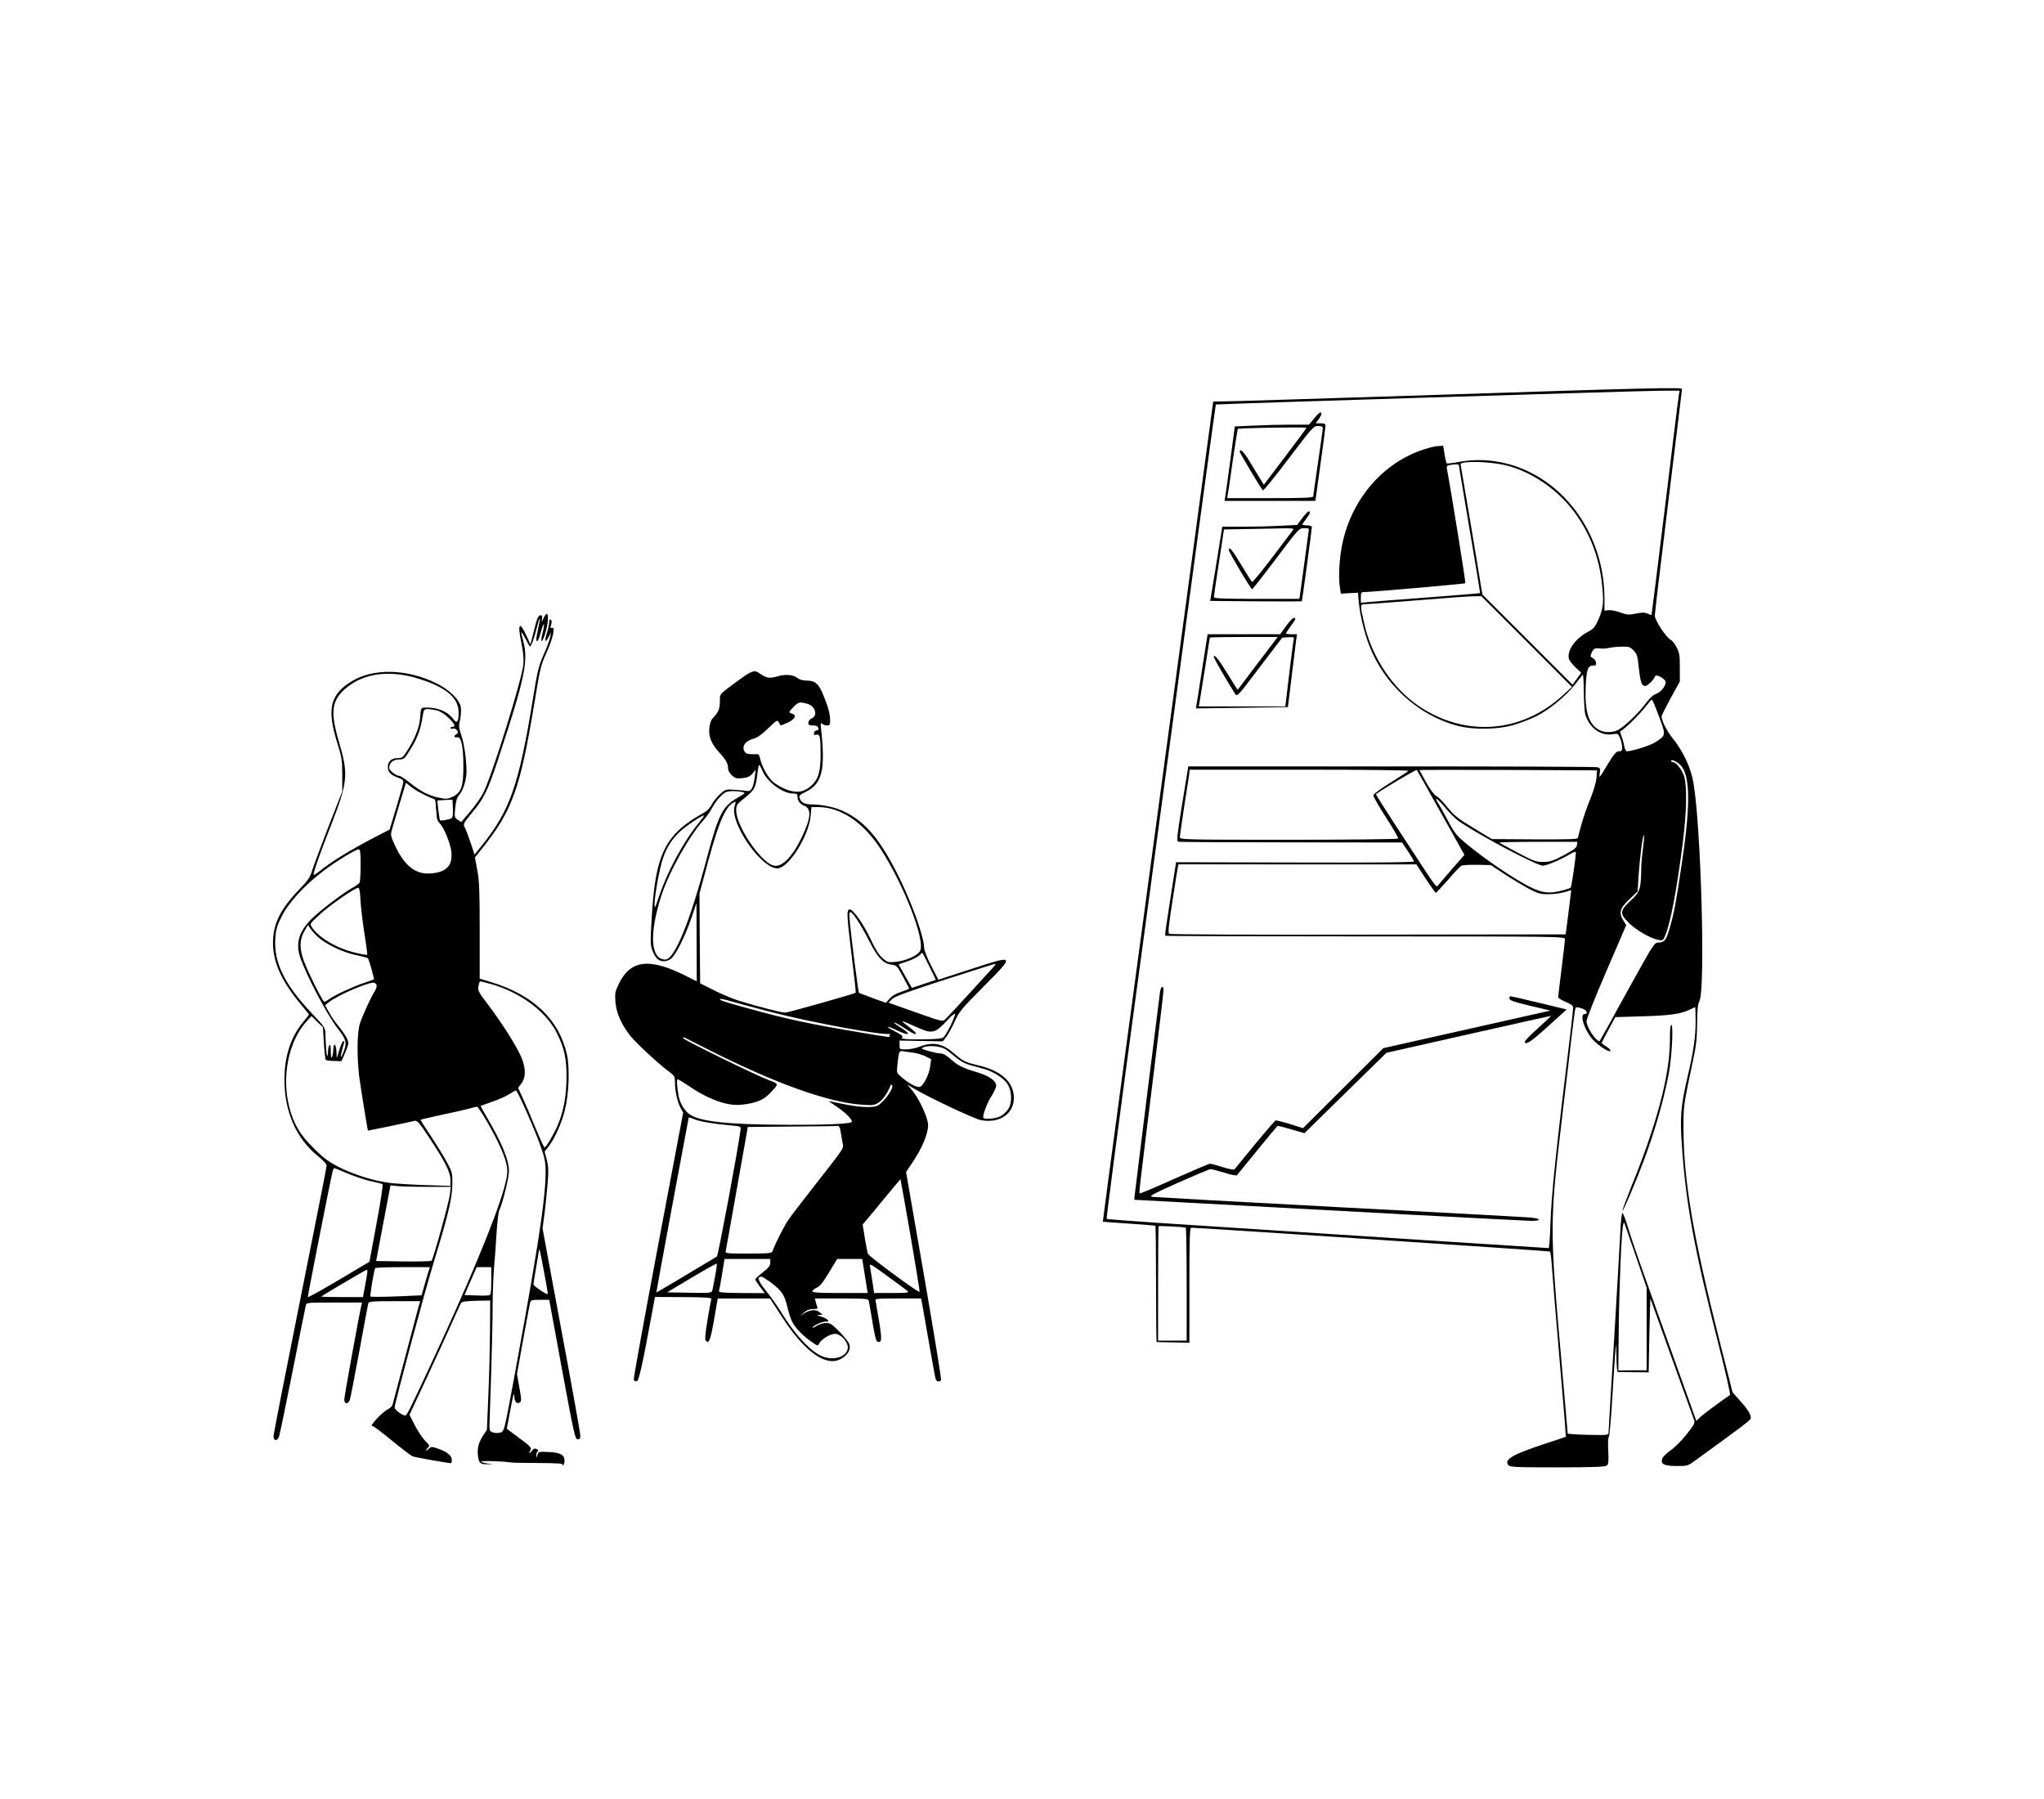 <?xml version="1.0" standalone="no"?>
<!DOCTYPE svg PUBLIC "-//W3C//DTD SVG 20010904//EN"
 "http://www.w3.org/TR/2001/REC-SVG-20010904/DTD/svg10.dtd">
<svg version="1.0" xmlns="http://www.w3.org/2000/svg"
 width="1502pt" height="1322pt" viewBox="0 0 1502 1322"
 preserveAspectRatio="xMidYMid meet">
<g transform="translate(0,1322) scale(0.1,-0.1)"
fill="#000000" stroke="none">
<path d="M10565 10319 c-814 -26 -1518 -48 -1565 -48 l-85 -1 -169 -1253
c-414 -3064 -644 -4772 -642 -4773 0 -1 87 -7 191 -14 105 -7 192 -14 195 -17
3 -3 5 -196 5 -429 0 -233 2 -424 5 -424 3 -1 58 -2 123 -3 l117 -2 0 423 c0
331 3 422 13 422 54 0 2630 -171 2636 -175 5 -2 11 -53 15 -113 4 -60 29 -365
56 -678 27 -313 48 -569 47 -570 -1 -1 -67 -23 -147 -49 -245 -81 -308 -117
-277 -159 11 -15 47 -17 361 -17 264 0 352 4 363 13 13 10 15 31 11 110 -3 54
-1 99 4 100 5 2 18 147 28 323 24 388 26 411 28 268 1 -62 5 -113 10 -113 4 0
57 -1 117 -2 l110 -1 5 274 c3 151 7 271 8 268 1 -3 71 -199 156 -435 85 -236
159 -441 164 -455 9 -23 4 -34 -54 -107 -35 -45 -88 -98 -119 -119 -30 -21
-58 -49 -61 -61 -11 -40 13 -52 104 -53 78 -1 85 1 130 34 322 233 411 299
416 313 9 22 -18 68 -80 135 -30 32 -54 61 -54 64 0 2 -38 154 -85 337 -204
804 -275 1219 -274 1608 0 161 0 157 68 480 26 118 31 170 32 280 1 102 5 142
17 165 45 85 12 1281 -44 1604 -19 111 -76 232 -152 326 -43 53 -82 130 -82
162 0 6 30 66 67 134 l67 122 0 101 c1 85 -3 108 -22 147 -12 25 -32 51 -45
58 -34 18 -117 144 -117 178 0 15 45 394 100 842 55 448 100 818 100 823 0 13
-248 8 -1795 -43z m1772 -1 c-4 -18 -49 -388 -102 -823 -53 -434 -98 -791 -99
-793 -2 -1 -16 3 -30 10 -21 9 -40 9 -85 0 -51 -11 -64 -10 -117 9 -32 11 -71
18 -86 16 l-28 -4 0 91 c-1 436 -258 826 -635 964 -142 52 -295 65 -441 37
-43 -8 -80 -12 -83 -9 -3 3 -11 33 -16 67 l-10 62 -45 -3 c-24 -2 -80 -17
-124 -33 -305 -111 -530 -397 -582 -739 -15 -101 -18 -210 -7 -273 l6 -39 63
4 63 3 6 -70 c8 -90 39 -220 76 -316 109 -285 358 -513 644 -590 122 -33 299
-30 420 5 50 15 122 43 161 62 94 46 220 149 285 232 29 37 56 71 60 75 3 5 7
-51 7 -125 1 -73 6 -148 11 -167 29 -97 111 -158 196 -146 45 7 45 7 60 -29 8
-19 15 -49 15 -66 0 -25 -4 -30 -24 -30 -20 0 -35 -18 -86 -102 -57 -95 -61
-100 -55 -62 6 37 4 42 -17 47 -13 4 -694 6 -1515 6 l-1491 0 -11 -67 c-71
-431 -77 -481 -64 -486 7 -3 380 -5 829 -5 l817 -1 43 -64 c24 -36 44 -70 44
-75 0 -7 -294 -10 -874 -8 l-874 2 -6 -40 c-3 -22 -22 -143 -42 -268 -20 -125
-35 -230 -32 -232 2 -3 664 -5 1471 -5 1408 0 1467 -1 1467 -19 0 -10 -11
-107 -25 -217 -14 -109 -25 -204 -25 -211 0 -6 25 -21 55 -34 39 -16 55 -28
55 -42 0 -10 -9 -94 -20 -185 -106 -864 -139 -1177 -147 -1404 -3 -98 -9 -178
-13 -178 -7 0 -2055 132 -2864 185 -208 14 -381 27 -384 30 -3 3 81 647 187
1433 106 785 235 1742 287 2127 52 385 146 1087 210 1560 64 473 117 861 118
863 4 4 3075 99 3250 101 l158 1 -5 -32z m-1288 -513 c149 -31 316 -127 437
-251 156 -159 257 -376 284 -609 17 -149 13 -188 -21 -269 -28 -64 -37 -75
-78 -97 -93 -49 -155 -134 -143 -196 2 -13 24 -42 48 -65 l43 -41 -32 -44 -31
-44 -332 332 -331 331 -77 466 c-43 257 -80 475 -82 484 -4 13 4 18 38 21 69
8 197 -1 277 -18z m-329 -2 c0 -5 36 -217 79 -473 44 -255 78 -466 77 -468 -2
-1 -178 -16 -392 -32 -214 -16 -410 -31 -436 -34 l-48 -5 0 39 c0 35 3 40 23
40 55 0 740 60 745 65 4 4 -108 699 -135 837 -4 22 -1 27 18 31 41 7 69 7 69
0z m498 -1296 l333 -334 -63 -58 c-304 -282 -720 -314 -1063 -82 -192 130
-345 361 -400 604 -32 142 -32 143 8 144 17 0 187 13 377 28 190 16 374 29
410 30 l65 1 333 -333z m786 -66 c25 -26 30 -41 38 -123 12 -111 21 -138 47
-138 18 0 64 45 73 71 7 20 78 -20 78 -43 0 -31 -37 -75 -73 -87 -21 -8 -46
-31 -72 -67 -51 -71 -168 -182 -211 -200 -47 -20 -101 -17 -140 7 -72 44 -99
136 -92 310 5 127 16 159 54 159 21 0 25 4 22 22 -2 12 -12 27 -24 33 -18 9
-19 14 -10 35 14 34 26 41 61 36 17 -3 46 -1 65 3 19 5 62 9 96 10 54 1 63 -2
88 -28z m187 -486 c52 -141 53 -137 -32 -191 -35 -22 -169 -64 -205 -64 -7 0
-15 19 -19 41 -4 23 -14 57 -21 75 -8 19 -10 34 -5 34 16 0 135 115 181 175
23 30 45 55 49 55 3 0 27 -56 52 -125z m152 -351 c77 -68 82 -281 17 -719 -43
-290 -58 -374 -91 -485 -24 -86 -39 -105 -80 -105 -33 0 -33 -1 -224 -345
-104 -190 -195 -354 -202 -365 -11 -20 -11 -20 -33 0 -33 30 -71 100 -72 132
0 15 65 181 146 367 l146 339 -20 32 c-36 58 -28 90 42 157 l62 59 7 117 c10
138 29 291 39 297 3 2 1 -40 -6 -93 -8 -53 -14 -128 -14 -167 -2 -137 -10
-160 -79 -224 -80 -74 -81 -95 -8 -165 53 -52 157 -111 214 -122 31 -6 34 -4
49 31 40 96 84 329 129 678 29 226 33 417 11 492 -15 49 -59 105 -83 105 -7 0
-13 4 -13 10 0 13 34 -1 63 -26z m-1993 -48 c-5 -5 -65 -44 -132 -86 -68 -42
-124 -84 -126 -92 -2 -9 40 -82 92 -163 53 -81 93 -151 90 -156 -3 -5 -365 -9
-804 -9 -787 0 -800 1 -800 20 0 11 14 106 30 212 17 106 33 213 37 238 l5 45
809 0 c500 0 804 -4 799 -9z m239 -309 l172 -308 -98 -112 c-53 -62 -100 -116
-103 -120 -4 -5 -40 43 -80 105 -40 62 -141 216 -223 341 -82 126 -148 230
-146 232 26 23 295 183 300 178 3 -5 84 -147 178 -316z m1143 261 c-3 -33 -20
-94 -46 -158 -24 -58 -53 -143 -66 -190 -12 -47 -24 -90 -26 -97 -2 -9 -80
-11 -317 -10 l-314 2 -134 81 c-116 70 -142 91 -193 153 -32 40 -69 78 -82 83
-14 6 -45 48 -74 99 -27 49 -50 90 -50 91 0 2 294 2 652 1 l653 -3 -3 -52z
m-1108 -227 c30 -37 78 -84 108 -103 169 -112 562 -318 605 -318 28 0 122 39
196 82 30 18 47 23 47 15 0 -36 -32 -253 -38 -259 -4 -4 -38 -15 -76 -24 -96
-24 -155 -12 -281 61 -122 70 -280 180 -399 277 -82 67 -94 81 -146 178 -31
58 -64 117 -74 133 -36 54 4 25 58 -42z m964 -270 c-2 -19 -22 -34 -96 -74
-79 -42 -101 -49 -150 -50 -52 -1 -69 5 -187 67 -72 38 -133 71 -137 75 -4 3
123 6 283 6 l290 0 -3 -24z m-1112 -246 c38 -58 72 -105 75 -105 3 0 43 43 89
95 45 53 90 100 99 104 9 5 61 8 116 7 l100 -2 100 -66 c55 -36 135 -84 178
-107 69 -36 86 -41 146 -41 37 0 90 7 117 15 27 8 49 15 50 15 0 0 -9 -73 -20
-162 l-21 -163 -1450 -2 c-797 -2 -1456 1 -1463 6 -10 6 -6 53 23 237 19 126
37 239 40 251 l5 23 874 -1 874 0 68 -104z m1153 -956 c32 -11 43 -39 16 -39
-44 0 5 -138 72 -201 49 -46 110 -82 117 -70 3 5 -10 19 -29 31 -19 12 -35 24
-35 27 0 3 22 47 50 98 l50 92 202 6 c203 6 280 17 347 50 19 9 36 17 38 17 1
0 3 -46 3 -102 0 -116 -15 -222 -60 -413 -49 -212 -56 -296 -41 -501 29 -426
90 -758 267 -1453 53 -206 91 -377 87 -380 -64 -43 -195 -140 -218 -162 l-30
-28 -169 472 c-256 713 -294 823 -331 942 -18 60 -37 111 -42 112 -6 2 -13
-59 -17 -149 -4 -84 -25 -443 -46 -798 -22 -355 -40 -654 -40 -665 0 -19 -6
-20 -150 -17 -82 2 -150 6 -150 10 0 4 -18 212 -40 462 -96 1091 -96 1061 10
1955 22 182 49 411 60 510 12 99 23 186 26 193 4 15 12 15 53 1z m393 -1822
l78 -228 0 -304 0 -303 -104 0 -104 -1 3 313 c3 299 20 703 32 756 4 17 7 20
11 10 3 -8 40 -118 84 -243z m-3309 214 c4 -1 7 -188 7 -416 l0 -415 -105 0
-105 0 0 418 c0 230 2 421 4 423 3 3 154 -4 199 -10z"/>
<path d="M9656 10145 l-37 -45 -132 0 c-73 0 -195 -3 -273 -7 l-140 -6 -33
-246 c-18 -135 -35 -258 -38 -273 l-5 -28 334 0 334 0 37 268 c21 147 37 275
37 285 0 13 -8 17 -36 17 l-35 0 20 29 c12 16 21 34 21 40 0 22 -18 10 -54
-34z m64 -72 c0 -10 -16 -124 -35 -253 -19 -129 -35 -241 -35 -247 0 -10 -70
-13 -316 -13 l-316 0 5 33 c4 17 20 131 37 252 18 121 34 222 36 224 6 7 504
14 504 8 0 -4 -70 -99 -157 -213 l-156 -206 -33 54 c-18 29 -52 85 -76 125
-38 64 -68 92 -68 64 0 -9 154 -267 170 -284 4 -4 89 100 189 233 176 232 183
240 216 240 27 0 35 -4 35 -17z"/>
<path d="M9572 9417 l-40 -54 -129 -6 c-70 -4 -194 -7 -275 -7 l-146 0 -11
-67 c-6 -38 -26 -160 -44 -273 l-34 -205 335 -3 c184 -1 336 -1 338 0 3 3 74
528 74 547 0 6 -16 11 -35 11 -19 0 -35 3 -35 6 0 3 14 24 31 46 21 26 28 43
22 49 -7 7 -24 -9 -51 -44z m-69 -89 c-5 -7 -74 -97 -152 -201 -78 -103 -146
-185 -150 -183 -4 3 -40 59 -80 126 -66 110 -91 140 -91 108 0 -15 162 -287
171 -288 3 0 82 101 175 224 168 223 169 225 207 225 37 1 38 0 32 -31 -3 -18
-16 -118 -30 -223 -14 -104 -28 -207 -31 -227 l-6 -38 -314 0 c-244 0 -314 3
-314 13 0 6 16 121 37 254 l37 243 161 3 c88 1 204 4 259 5 77 2 96 -1 89 -10z"/>
<path d="M9450 8620 l-43 -60 -267 0 -266 0 -39 -247 c-21 -137 -40 -259 -43
-273 l-4 -25 338 5 338 5 27 220 c15 121 30 241 33 268 l7 47 -41 0 c-22 0
-40 3 -40 6 0 4 16 28 35 54 39 53 41 60 22 60 -8 0 -33 -27 -57 -60z m-207
-272 c-80 -106 -147 -194 -148 -196 -1 -1 -35 53 -76 120 -68 110 -99 148 -99
119 0 -8 101 -183 156 -269 15 -23 19 -18 180 195 l166 218 45 3 c34 2 44 0
41 -10 -3 -7 -18 -122 -34 -255 l-29 -243 -318 0 -318 0 6 33 c10 59 75 467
75 472 0 3 112 5 250 5 l249 0 -146 -192z"/>
<path d="M8525 5938 c-5 -33 -183 -1460 -188 -1508 l-2 -25 315 -17 c1206 -66
2558 -138 2605 -138 72 0 71 16 -2 24 -32 3 -663 38 -1403 76 -740 39 -1360
74 -1379 76 -31 5 -13 15 187 105 122 54 229 99 238 99 9 0 54 -12 101 -26 48
-16 88 -23 93 -18 4 5 72 88 150 184 78 96 145 176 148 178 4 1 50 -11 102
-26 l95 -28 301 295 302 296 603 136 c332 75 605 136 606 135 2 -1 -42 -42
-97 -92 -55 -49 -98 -93 -96 -99 7 -25 44 -1 171 114 l137 124 -198 48 c-110
27 -205 48 -212 49 -8 0 -12 -8 -10 -17 2 -14 36 -25 152 -53 l149 -35 -614
-138 -614 -138 -295 -294 -295 -294 -95 30 c-52 16 -100 28 -106 27 -6 -2 -75
-82 -154 -178 -78 -96 -145 -178 -149 -182 -4 -4 -43 3 -86 17 -44 14 -86 25
-93 25 -8 0 -126 -50 -263 -111 -137 -62 -252 -110 -254 -107 -6 6 -4 21 105
901 38 312 70 578 70 592 0 36 -18 31 -25 -7z"/>
<path d="M12271 5573 c-1 -251 -95 -609 -283 -1070 -38 -96 -68 -176 -66 -179
6 -5 97 209 156 366 84 221 153 467 187 655 21 120 32 345 17 345 -8 0 -11
-37 -11 -117z"/>
<path d="M3994 8678 c-14 -32 -15 -32 -11 -5 3 18 0 27 -9 27 -17 0 -28 -22
-43 -85 -7 -27 -17 -68 -23 -90 l-10 -40 -28 61 c-52 115 -69 94 -39 -48 14
-70 19 -121 15 -159 -12 -119 -236 -834 -297 -949 -18 -33 -61 -94 -96 -135
l-64 -75 -25 17 c-25 16 -25 19 -19 87 5 48 13 78 26 91 26 29 48 86 55 147 8
69 -11 224 -37 299 -18 52 -19 65 -8 113 6 30 9 70 5 91 -11 57 -84 128 -180
175 -219 108 -469 112 -629 10 -151 -96 -175 -200 -101 -440 36 -115 39 -134
39 -245 l0 -120 -102 -260 c-55 -143 -109 -287 -119 -320 -15 -50 -30 -73 -95
-140 -141 -147 -193 -254 -193 -395 1 -142 64 -281 203 -447 34 -40 61 -75 61
-77 0 -2 -18 -26 -40 -52 -93 -112 -140 -254 -140 -427 0 -236 88 -435 250
-564 37 -30 60 -56 60 -68 0 -11 -88 -456 -195 -990 -107 -533 -195 -982 -195
-997 0 -35 26 -38 40 -5 5 12 50 229 100 482 50 253 94 470 97 483 5 22 6 22
209 22 l204 0 -5 -22 c-19 -84 -125 -668 -125 -690 0 -35 26 -38 40 -5 5 12
36 173 70 357 34 184 63 343 66 353 5 15 23 17 194 17 l188 0 -14 -47 c-7 -27
-52 -194 -99 -373 -47 -179 -88 -333 -91 -343 -3 -9 -19 -24 -35 -32 -46 -24
-145 -133 -111 -123 5 2 68 -45 139 -104 72 -59 142 -112 155 -118 18 -7 257
-50 282 -50 3 0 6 10 6 23 0 32 -34 60 -97 82 -51 18 -53 18 -73 0 -23 -21
-27 -14 -5 9 14 14 12 19 -19 48 -18 18 -53 69 -76 113 l-41 80 119 255 c66
140 149 323 186 405 37 83 70 156 75 163 5 9 40 13 110 15 l103 2 -1 -215 c-1
-118 -6 -332 -12 -475 l-11 -260 -29 -44 c-33 -51 -44 -96 -36 -153 7 -49 19
-58 72 -56 l40 1 -40 4 c-22 3 -44 9 -50 14 -8 8 158 4 220 -6 11 -2 102 -4
203 -4 143 -1 182 -4 176 -13 -5 -10 -4 -10 5 -2 7 6 11 24 9 40 -4 38 -36 53
-123 56 -66 3 -69 2 -76 -22 -6 -23 -7 -23 -8 -3 -1 12 4 25 10 29 8 4 6 10
-6 17 -15 8 -22 5 -37 -13 -19 -24 -24 -20 -9 9 8 14 -6 29 -83 85 l-92 69 23
121 c25 133 31 153 32 116 2 -35 16 -54 35 -47 20 8 20 18 0 126 l-15 86 45
250 c25 138 48 260 51 273 5 20 11 22 73 22 l68 0 94 -512 c88 -475 96 -513
115 -513 16 0 20 6 19 30 0 17 -62 365 -139 774 l-138 745 11 85 c7 47 17 147
24 222 10 116 9 144 -4 197 l-16 62 28 35 c44 55 97 173 120 265 31 121 38
314 16 412 -57 257 -247 438 -556 532 l-85 26 0 352 c0 292 -3 369 -18 446
l-17 92 58 73 c217 273 275 434 378 1057 42 256 48 282 88 370 48 104 69 197
43 187 -13 -5 -14 0 -7 24 5 17 5 31 -1 34 -11 7 -11 7 -14 -25 -1 -14 -9 -49
-18 -77 -18 -59 -9 -70 16 -20 l16 32 -6 -35 c-3 -19 -25 -78 -48 -130 -37
-85 -46 -120 -79 -325 -103 -635 -168 -820 -379 -1082 l-50 -62 -28 85 c-16
47 -35 98 -43 113 -14 27 -13 29 53 110 87 104 116 163 191 391 197 596 224
725 185 870 -21 79 -18 83 16 18 16 -32 31 -58 34 -58 9 0 31 64 50 138 22 92
30 89 10 -4 -17 -81 -18 -94 -6 -94 4 0 16 30 26 67 10 37 20 62 22 56 2 -6
-2 -36 -11 -67 -8 -31 -10 -56 -6 -56 13 0 42 97 46 152 4 56 -10 63 -32 16z
m-996 -424 c42 -8 114 -31 160 -49 148 -60 212 -127 212 -221 0 -70 -12 -84
-40 -46 -42 57 -122 88 -211 83 -25 -1 -27 -4 -31 -70 -5 -73 -39 -160 -100
-253 -27 -43 -34 -48 -66 -48 -45 0 -72 -24 -72 -65 0 -38 21 -59 76 -79 28
-9 39 -19 38 -32 -1 -11 -24 -93 -51 -184 l-50 -165 -97 -50 c-185 -96 -325
-181 -414 -253 -24 -19 -45 -32 -47 -30 -7 7 42 147 125 358 127 327 132 377
60 622 -63 214 -53 299 44 385 116 102 276 136 464 97z m217 -255 c24 -7 57
-29 82 -54 45 -44 54 -65 28 -65 -8 0 -15 -4 -15 -9 0 -5 9 -7 19 -4 25 6 49
-32 26 -41 -22 -8 -18 -29 4 -23 30 8 46 -66 46 -213 0 -150 -15 -193 -79
-224 -36 -17 -45 -18 -100 -7 -76 16 -135 46 -214 110 -35 28 -70 51 -79 51
-23 0 -73 39 -73 58 0 36 29 62 70 62 37 0 42 4 76 58 55 85 83 155 96 238 12
73 12 74 42 74 17 0 49 -5 71 -11z m-98 -618 c34 -17 67 -31 72 -31 6 0 12
-16 12 -35 1 -19 3 -39 4 -45 1 -5 3 -26 4 -45 0 -20 9 -42 21 -53 31 -29 82
-152 87 -212 9 -100 -35 -147 -148 -157 -113 -11 -196 54 -266 204 -33 71 -34
79 -23 117 6 23 32 109 57 193 l46 152 36 -29 c20 -16 64 -43 98 -59z m202
-172 c-16 -10 -80 -22 -86 -16 -2 3 -7 36 -12 75 l-7 71 55 3 56 3 3 -64 c2
-43 -1 -67 -9 -72z m-669 -346 c0 -65 -4 -123 -8 -129 -4 -6 -29 -24 -57 -40
-80 -46 -238 -168 -298 -228 -91 -93 -115 -175 -82 -277 46 -136 199 -427 282
-533 58 -75 64 -99 37 -166 -22 -55 -26 -46 -9 20 18 65 17 60 7 60 -5 0 -17
-28 -28 -62 l-19 -63 -3 53 c-3 56 -22 63 -23 9 0 -18 -4 -41 -9 -52 -6 -14
-9 -3 -9 40 -1 43 -4 56 -11 45 -5 -8 -10 -30 -10 -49 0 -19 -3 -32 -6 -28 -5
5 -10 73 -13 170 -1 34 -11 49 -91 133 -208 218 -289 381 -277 558 4 66 12 93
47 163 50 100 165 227 304 332 92 71 240 161 263 161 10 0 13 -29 13 -117z
m-3 -229 c3 -73 20 -210 40 -332 8 -51 13 -95 11 -97 -2 -3 -41 4 -86 15 -139
33 -269 110 -321 189 -15 24 -14 25 54 88 76 71 271 206 289 200 6 -2 12 -30
13 -63z m-312 -297 c55 -52 184 -114 280 -134 44 -9 84 -19 88 -23 8 -7 49
-152 44 -156 -1 -1 -38 -14 -82 -29 -83 -29 -201 -84 -247 -116 -14 -11 -30
-19 -35 -19 -11 0 -117 211 -150 299 -33 89 -33 158 3 218 l27 47 16 -24 c9
-14 34 -42 56 -63z m1270 -346 c218 -61 409 -203 487 -361 56 -114 71 -186 71
-325 -1 -137 -21 -247 -63 -348 -29 -69 -87 -167 -99 -167 -4 0 -34 66 -68
148 -33 81 -75 179 -93 218 l-33 71 24 32 c39 52 33 130 -15 225 -50 98 -140
236 -233 359 -68 89 -73 100 -67 132 3 19 9 35 13 35 3 0 38 -9 76 -19z m-838
-7 c3 -9 -2 -28 -11 -43 -27 -40 -91 -180 -111 -240 -21 -63 -23 -240 -6 -386
9 -70 61 -394 65 -402 1 -1 290 59 343 72 19 4 33 -12 106 -122 118 -179 157
-255 157 -311 l0 -45 -192 6 c-106 4 -224 11 -263 17 -119 17 -256 61 -360
113 -83 43 -115 66 -191 142 -100 98 -147 178 -179 304 -56 220 -5 478 124
622 l40 44 42 -42 42 -41 7 -116 c4 -64 10 -120 14 -123 4 -4 31 -8 61 -8 l54
-2 25 57 c14 32 26 66 26 76 0 23 -30 74 -80 134 -20 25 -49 67 -64 95 l-27
50 28 22 c58 47 275 142 326 143 10 0 20 -7 24 -16z m1086 -896 c73 -162 131
-310 147 -377 33 -140 -15 -491 -216 -1581 -81 -439 -78 -428 -111 -436 -14
-4 -38 -3 -52 2 -25 10 -26 12 -23 89 1 44 7 211 12 370 5 160 10 367 10 460
0 94 5 222 10 285 6 63 14 181 19 262 5 81 14 155 20 166 22 42 71 238 71 287
0 83 -53 211 -165 401 -25 42 -44 78 -43 79 2 1 41 15 87 31 46 16 103 41 125
56 23 14 44 27 47 27 4 1 31 -54 62 -121z m-270 -116 c86 -150 134 -262 143
-328 5 -41 0 -74 -21 -151 -66 -235 -263 -707 -558 -1338 -137 -294 -158 -335
-169 -335 -22 0 -78 42 -78 59 0 30 225 867 290 1076 103 337 132 458 134 560
1 88 0 92 -42 170 -24 44 -78 131 -119 193 -42 62 -74 114 -72 115 2 2 72 18
154 36 83 17 173 38 200 45 28 8 55 15 60 15 6 1 40 -52 78 -117z m-1013 -380
c52 -21 125 -45 162 -52 37 -8 72 -16 78 -20 6 -4 -10 -112 -43 -288 l-52
-282 -225 -134 c-124 -73 -226 -130 -228 -126 -2 6 160 830 183 928 4 14 11
22 18 18 7 -3 55 -23 107 -44z m568 -92 l175 0 -7 -55 c-6 -57 -122 -474 -135
-488 -4 -4 -97 -6 -207 -5 l-200 3 52 275 c29 151 53 277 53 279 1 2 22 1 47
-3 26 -3 126 -6 222 -6z m861 -631 c16 -84 28 -155 26 -157 -6 -7 -105 60
-105 71 0 7 9 64 20 127 11 63 20 120 21 125 2 21 10 -17 38 -166z m-855 -6
c-8 -27 -22 -73 -30 -104 l-17 -56 -184 -8 c-101 -4 -187 -4 -191 -1 -5 6 26
192 35 209 2 4 94 7 203 7 l199 0 -15 -47z m466 -53 c0 -75 -3 -102 -13 -106
-8 -3 -52 -4 -99 -2 l-85 3 45 103 45 102 53 0 54 0 0 -100z m-910 69 c0 -6
-7 -51 -16 -100 l-17 -89 -155 0 c-85 0 -153 2 -151 4 9 10 325 195 332 196 4
0 7 -5 7 -11z"/>
<path d="M5510 8277 c-14 -6 -54 -33 -90 -60 -139 -103 -130 -93 -130 -148 0
-56 -10 -81 -48 -121 -19 -20 -26 -42 -30 -81 -5 -63 17 -114 77 -180 47 -51
61 -78 61 -112 0 -15 11 -36 28 -51 23 -23 34 -25 76 -21 39 3 55 11 75 33
l24 29 -7 -55 c-10 -73 -26 -106 -51 -102 -11 2 -52 6 -91 9 -72 5 -72 5 -114
-33 -23 -21 -50 -55 -61 -77 -11 -21 -34 -46 -51 -55 -290 -159 -362 -302
-389 -774 -11 -178 -10 -202 5 -242 9 -24 26 -52 36 -61 28 -25 75 -23 105 5
36 34 102 167 145 294 l38 111 1 -288 1 -287 -82 41 c-264 133 -404 117 -489
-56 -29 -59 -31 -71 -27 -134 6 -83 44 -168 111 -253 46 -56 206 -205 284
-262 39 -29 42 -35 43 -78 0 -64 18 -146 41 -188 l19 -35 -184 -974 c-101
-536 -182 -981 -179 -988 3 -8 13 -13 22 -11 16 3 41 116 111 496 l23 123 209
-1 c156 -1 208 -4 205 -13 -2 -7 -15 -76 -28 -154 -18 -112 -21 -145 -11 -155
22 -22 33 7 60 161 l26 151 192 0 192 0 86 -132 c174 -270 336 -380 447 -305
46 31 62 66 49 104 -6 15 -39 56 -73 90 -52 54 -67 63 -97 63 -19 0 -50 -9
-67 -20 -18 -11 -33 -17 -33 -15 0 13 68 45 95 45 25 0 27 2 15 14 -8 8 -31
19 -50 24 -30 9 -31 10 -10 11 l25 2 -23 18 c-27 23 -72 19 -117 -11 l-30 -20
30 26 c28 24 43 29 88 29 12 0 16 5 13 14 -4 8 -9 26 -12 39 l-6 24 195 0
c178 0 196 -2 201 -17 2 -10 15 -80 27 -156 15 -94 27 -141 36 -144 33 -13 35
14 13 149 -12 73 -24 141 -26 151 -5 16 8 17 165 17 l169 0 6 -27 c3 -16 26
-146 51 -291 25 -144 48 -269 51 -277 7 -17 30 -20 39 -5 4 6 -53 352 -125
769 l-132 760 56 84 c64 97 106 199 106 260 0 52 -63 190 -117 256 l-36 43 39
-24 c98 -61 453 -229 503 -238 136 -25 241 46 241 163 0 114 -87 196 -250 237
-112 27 -122 32 -190 91 -84 73 -153 87 -252 49 -29 -11 -74 -20 -100 -20 -47
0 -48 0 -48 33 l0 32 159 -3 159 -3 26 34 c14 18 42 69 62 113 33 73 50 93
212 256 233 235 233 234 -93 128 l-240 -78 -52 102 c-29 55 -52 115 -52 131
-2 79 -77 295 -170 490 -143 297 -259 439 -422 514 -65 31 -158 51 -239 51
-49 1 -74 14 -84 46 -6 18 1 25 46 47 119 58 144 162 112 457 -5 45 -4 53 7
43 7 -7 23 -13 36 -13 20 0 23 5 23 38 0 47 -14 98 -52 190 -34 81 -59 102
-126 102 -25 0 -49 8 -66 21 -29 23 -88 27 -146 9 -53 -15 -76 -12 -116 15
-41 28 -48 29 -84 12z m423 -228 c58 -16 79 -86 32 -107 -15 -7 -25 -20 -25
-32 0 -16 7 -20 34 -20 24 0 35 -5 39 -19 3 -12 -1 -18 -11 -17 -9 0 -18 -8
-20 -18 -3 -15 0 -18 16 -14 27 7 32 -13 32 -143 0 -130 -16 -184 -70 -233
-53 -47 -106 -55 -184 -26 -32 13 -76 38 -96 56 -39 35 -82 113 -95 172 -3 18
-12 32 -18 31 -7 -1 -29 -1 -50 0 -29 1 -40 6 -49 26 -16 36 11 71 64 86 31 8
63 30 112 77 63 61 69 64 78 46 6 -10 12 -21 14 -23 1 -2 25 7 53 20 53 25 68
56 31 66 -27 7 -26 11 12 50 35 36 44 38 101 22z m-330 -493 c34 -81 148 -166
224 -166 27 0 33 -4 33 -21 0 -32 17 -55 50 -69 55 -23 50 -90 -20 -235 -71
-148 -150 -224 -211 -203 -96 33 -269 291 -269 402 0 42 3 46 64 95 71 56 81
76 92 179 4 34 9 62 13 62 3 0 14 -20 24 -44z m-150 -155 c28 -6 27 -7 -36
-44 -107 -62 -137 -121 -218 -424 -127 -481 -242 -763 -310 -763 -109 0 -120
187 -29 470 56 173 205 439 308 552 22 24 49 62 61 85 26 52 78 112 105 123
24 10 78 10 119 1z m-55 -104 c-37 -121 194 -457 314 -457 82 0 232 237 245
388 l6 62 52 0 c162 0 330 -113 456 -307 170 -263 328 -667 291 -748 -16 -35
-106 -75 -181 -82 -54 -5 -60 -4 -96 28 -26 23 -53 65 -85 134 -56 120 -133
228 -158 223 -22 -5 -20 -41 19 -361 17 -137 29 -250 27 -251 -13 -9 -498
-146 -518 -146 -27 0 -199 44 -333 85 -46 14 -130 49 -188 78 l-104 52 -3 330
-2 330 66 245 c82 301 133 412 201 430 0 0 -3 -15 -9 -33z m-256 -114 c-113
-135 -235 -359 -297 -543 -31 -93 -35 -100 -35 -63 0 60 36 262 61 335 27 82
69 147 132 204 46 41 151 111 170 113 5 1 -10 -20 -31 -46z m1122 -675 c27
-28 76 -109 124 -203 60 -119 102 -164 161 -172 40 -5 43 -9 86 -88 25 -45 45
-85 45 -88 0 -3 -26 -14 -57 -24 -38 -12 -68 -29 -85 -49 l-28 -32 -97 35
c-54 20 -100 37 -101 38 -5 4 -58 417 -67 518 -7 77 -4 88 19 65z m565 -388
l48 -99 -88 -30 -88 -29 -49 86 -49 87 65 22 c36 12 75 31 86 43 11 11 22 20
24 20 1 0 24 -45 51 -100z m465 -12 c-17 -18 -98 -107 -181 -198 -83 -91 -159
-172 -169 -181 -18 -16 -31 -12 -217 54 l-198 70 26 26 c19 20 108 52 388 143
199 64 366 117 371 117 6 1 -4 -14 -20 -31z m-1614 -327 c277 -72 804 -169
853 -157 12 3 16 3 9 0 -6 -3 -10 -10 -6 -15 7 -12 20 -14 -219 26 -375 63
-535 97 -837 181 -169 47 -190 54 -190 64 0 4 37 -3 83 -17 45 -13 183 -50
307 -82z m1305 -96 c-20 -41 -44 -80 -53 -87 -10 -9 -55 -13 -144 -14 -134 -2
-179 3 -157 16 8 5 -10 19 -50 40 -83 41 -72 50 12 9 87 -41 108 -32 35 15
-32 20 -58 39 -58 42 0 7 36 -13 97 -53 74 -49 89 -36 20 16 -31 24 -57 45
-57 47 0 4 25 -6 123 -50 96 -43 123 -36 208 58 29 32 55 53 57 47 2 -6 -13
-45 -33 -86z m-1807 -163 c511 -260 909 -403 1162 -419 78 -5 88 -3 120 19 29
19 66 73 83 122 2 6 7 8 11 5 22 -20 -70 -144 -117 -157 -44 -12 -143 -5 -252
19 -49 10 -91 19 -94 19 -3 0 22 -18 56 -40 59 -39 113 -91 113 -110 0 -17
-162 -25 -475 -24 -442 1 -649 24 -722 80 -37 28 -68 83 -77 134 -12 73 -15
120 -6 120 6 0 40 -21 77 -46 145 -100 285 -151 387 -141 104 10 166 34 211
82 71 75 72 69 -8 100 -104 40 -627 297 -627 307 0 6 3 8 8 6 4 -2 72 -36 150
-76z m1762 -7 c14 -7 49 -34 77 -58 36 -31 71 -51 110 -62 32 -9 81 -22 108
-30 64 -18 136 -64 166 -106 35 -50 39 -142 7 -189 -13 -19 -39 -43 -58 -52
-33 -17 -110 -24 -123 -12 -11 11 25 109 59 161 19 29 34 64 34 77 0 36 -53
72 -147 100 -101 30 -137 49 -190 97 -28 25 -52 39 -70 39 -32 0 -146 31 -139
38 23 23 120 21 166 -3z m-225 -30 c27 -4 67 -16 88 -27 l39 -20 -6 -50 c-9
-63 -49 -144 -76 -153 -23 -7 -81 24 -139 74 -33 29 -33 30 -26 93 10 94 12
100 43 94 15 -2 49 -8 77 -11z m-1611 -489 c39 -16 144 -34 261 -44 78 -7 80
-8 77 -32 -24 -175 -165 -926 -174 -932 -258 -155 -443 -265 -445 -264 -1 1
52 289 117 639 66 351 120 640 120 642 0 8 8 6 44 -9z m1071 -78 c3 -18 10
-55 14 -83 11 -58 33 -23 -199 -320 -86 -110 -173 -223 -193 -252 -32 -44
-100 -178 -120 -235 -6 -16 -24 -18 -178 -18 -164 0 -171 1 -166 19 2 11 40
220 83 465 l79 446 325 3 c179 1 330 3 337 5 7 1 15 -13 18 -30z m515 -772
c39 -225 69 -413 68 -418 -4 -11 -371 259 -380 280 -4 9 -14 62 -23 116 l-16
99 28 33 c15 18 78 93 138 167 61 74 111 133 112 133 1 -1 34 -185 73 -410z
m-1030 -204 c0 -21 -12 -37 -55 -70 -30 -24 -55 -47 -55 -52 0 -5 16 -29 35
-55 l35 -46 -171 1 c-135 1 -169 4 -166 15 3 7 13 63 23 124 l18 111 168 0
168 0 0 -28z m696 -97 l20 -125 -203 0 c-156 0 -203 3 -203 13 0 6 15 19 33
27 24 11 47 41 90 113 l59 97 92 0 92 0 20 -125z m-1101 -1 c-9 -49 -19 -97
-21 -107 -5 -16 -19 -18 -169 -15 l-163 3 181 108 c99 59 182 105 184 103 2
-2 -3 -44 -12 -92z m1415 -111 c12 -11 -7 -13 -116 -13 l-131 0 -12 83 c-7 45
-15 95 -18 111 -6 26 3 22 128 -70 74 -53 141 -103 149 -111z m-998 59 c74
-58 95 -89 115 -180 9 -37 24 -84 35 -105 21 -43 83 -106 145 -148 41 -29 42
-29 53 -9 16 31 81 70 116 70 41 0 94 -57 94 -99 0 -72 -113 -105 -202 -60
-84 43 -193 163 -287 317 -28 46 -79 117 -112 158 -58 72 -69 104 -35 104 8 0
43 -22 78 -48z"/>
</g>
</svg>
